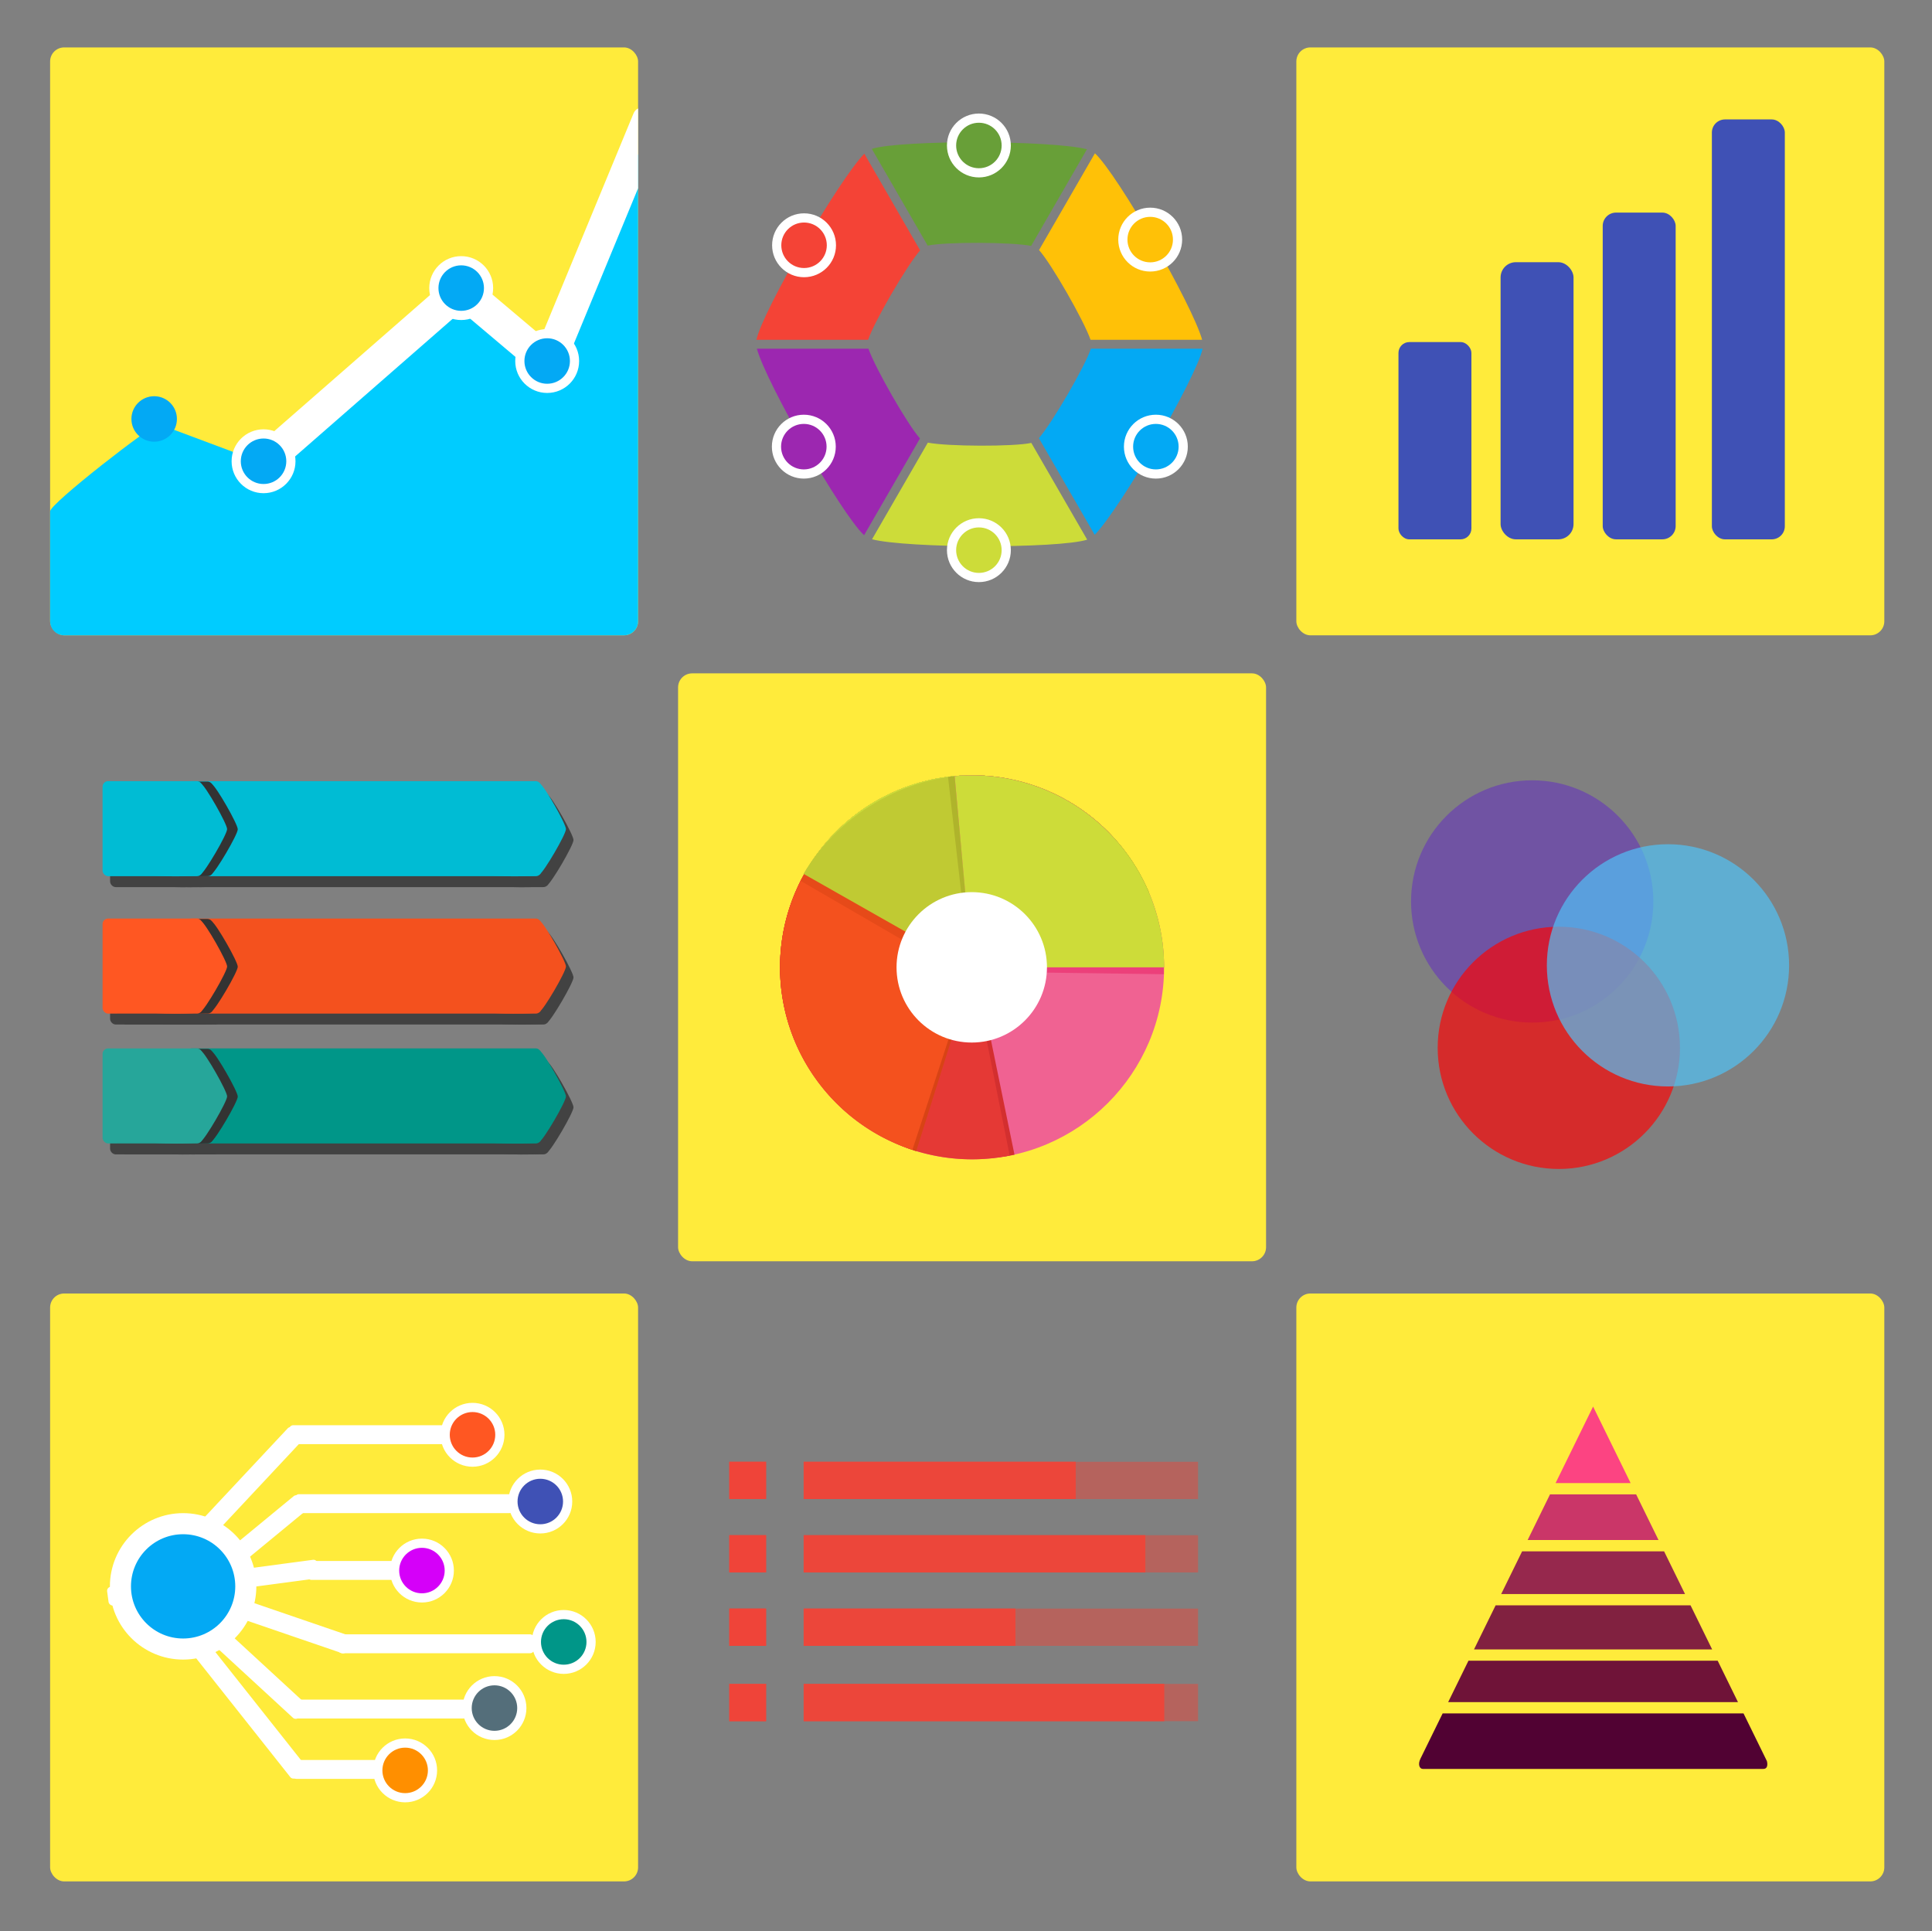 <?xml version="1.0" encoding="UTF-8"?>
<svg width="206.89mm" height="206.82mm" version="1.1" viewBox="0 0 733.066 732.821" xmlns="http://www.w3.org/2000/svg">
 <rect x="0" y="0" width="733.066" height="732.821" fill="#808080" stroke="none"/>
 <g transform="translate(14.286 11.627)">
  <rect x="-14.286" y="-11.627" width="733.07" height="732.82" ry="0" fill="transparent" fill-rule="evenodd"/>
  <g transform="matrix(.648 0 0 .648 429.72 -192.82)" fill="#b3b3b3">
   <path d="m-470.23 457.93v-56.918l46.972-50.897v120.4z"/>
   <path d="m-479.32 457.85v-57.255l-46.972-51.199v121.12z"/>
   <path d="m-427.29 455.36h-95.459l-73.236 74.143 76.267 84.451h95.459l71.216-83.843z"/>
   <path d="m-427.29 455.36h-47.348l2.857 158.59h47.522l71.216-83.843z"/>
   <circle cx="-500.28" cy="535.92" r="13.89" fill-rule="evenodd"/>
   <circle transform="translate(52.023)" cx="-500.28" cy="535.92" r="13.89" fill-rule="evenodd"/>
   <circle transform="matrix(.709 0 0 .564 -117.94 257.6)" cx="-500.28" cy="535.92" r="13.89" fill-rule="evenodd"/>
   <circle transform="matrix(.3 0 0 .3 -355.88 370.73)" cx="-500.28" cy="535.92" r="13.89" fill-rule="evenodd"/>
   <circle transform="matrix(.3 0 0 .3 -303.6 370.98)" cx="-500.28" cy="535.92" r="13.89" fill-rule="evenodd"/>
  </g>
  <rect x="4.725" y="6.367" width="223.1" height="223.1" ry="5.331" fill="#ffeb3b" fill-rule="evenodd"/>
  <path d="m45.917 149.3 40.024 14.971 75.743-61.081 32.522 20.351c2.504 1.567 33.616-79.445 33.616-76.491v177.08c0 2.954-2.378 5.331-5.331 5.331h-212.43c-2.954 0-5.331-2.378-5.331-5.331v-41.718c0-2.954 38.282-32.605 41.192-33.111z" fill="#0cf" fill-rule="evenodd"/>
  <rect x="4.725" y="242.43" width="223.1" height="223.1" ry="5.331" fill="transparent" fill-rule="evenodd"/>
  <rect x="59.274" y="288.94" width="134.71" height="36.071" ry="2.115" fill="#424242" fill-rule="evenodd"/>
  <g transform="matrix(1 0 0 .995 -754.29 -24.12)" fill="#424242" fill-rule="evenodd">
   <path transform="matrix(.315 .182 -.182 .315 492.77 269.92)" d="m896.44-263.01c-2.762 4.732-42.1 27.196-47.579 27.17-5.479-0.026-44.602-22.862-47.319-27.619-2.717-4.758-2.502-50.057 0.26-54.789 2.762-4.732 42.1-27.196 47.579-27.17 5.479 0.026 44.602 22.862 47.319 27.619 2.717 4.758 2.502 50.057-0.26 54.789z"/>
   <rect x="785.81" y="314.8" width="37.922" height="36.071" ry="2.115"/>
  </g>
  <path transform="matrix(.315 .182 -.182 .315 -265.56 244.06)" d="m896.44-263.01c-2.762 4.732-42.1 27.196-47.579 27.17-5.479-0.026-44.602-22.862-47.319-27.619-2.717-4.758-2.502-50.057 0.26-54.789 2.762-4.732 42.1-27.196 47.579-27.17 5.479 0.026 44.602 22.862 47.319 27.619 2.717 4.758 2.502 50.057-0.26 54.789z" fill="#424242" fill-rule="evenodd"/>
  <rect x="27.488" y="288.94" width="37.922" height="36.071" ry="2.115" fill="#424242" fill-rule="evenodd"/>
  <path transform="matrix(.315 .182 -.182 .315 -136.98 244.06)" d="m896.44-263.01c-2.762 4.732-42.1 27.196-47.579 27.17-5.479-0.026-44.602-22.862-47.319-27.619-2.717-4.758-2.502-50.057 0.26-54.789 2.762-4.732 42.1-27.196 47.579-27.17 5.479 0.026 44.602 22.862 47.319 27.619 2.717 4.758 2.502 50.057-0.26 54.789z" fill="#424242" fill-rule="evenodd"/>
  <rect x="59.274" y="341.08" width="134.71" height="36.071" ry="2.115" fill="#424242" fill-rule="evenodd"/>
  <g transform="matrix(1 0 0 .995 -754.29 28.023)" fill="#424242" fill-rule="evenodd">
   <path transform="matrix(.315 .182 -.182 .315 492.77 269.92)" d="m896.44-263.01c-2.762 4.732-42.1 27.196-47.579 27.17-5.479-0.026-44.602-22.862-47.319-27.619-2.717-4.758-2.502-50.057 0.26-54.789 2.762-4.732 42.1-27.196 47.579-27.17 5.479 0.026 44.602 22.862 47.319 27.619 2.717 4.758 2.502 50.057-0.26 54.789z"/>
   <rect x="785.81" y="314.8" width="37.922" height="36.071" ry="2.115"/>
  </g>
  <path transform="matrix(.315 .182 -.182 .315 -265.56 296.2)" d="m896.44-263.01c-2.762 4.732-42.1 27.196-47.579 27.17-5.479-0.026-44.602-22.862-47.319-27.619-2.717-4.758-2.502-50.057 0.26-54.789 2.762-4.732 42.1-27.196 47.579-27.17 5.479 0.026 44.602 22.862 47.319 27.619 2.717 4.758 2.502 50.057-0.26 54.789z" fill="#424242" fill-rule="evenodd"/>
  <rect x="27.488" y="341.08" width="37.922" height="36.071" ry="2.115" fill="#424242" fill-rule="evenodd"/>
  <path transform="matrix(.315 .182 -.182 .315 -136.98 296.2)" d="m896.44-263.01c-2.762 4.732-42.1 27.196-47.579 27.17-5.479-0.026-44.602-22.862-47.319-27.619-2.717-4.758-2.502-50.057 0.26-54.789 2.762-4.732 42.1-27.196 47.579-27.17 5.479 0.026 44.602 22.862 47.319 27.619 2.717 4.758 2.502 50.057-0.26 54.789z" fill="#424242" fill-rule="evenodd"/>
  <rect x="59.274" y="390.37" width="134.71" height="36.071" ry="2.115" fill="#424242" fill-rule="evenodd"/>
  <g transform="matrix(1 0 0 .995 -754.29 77.308)" fill="#424242" fill-rule="evenodd">
   <path transform="matrix(.315 .182 -.182 .315 492.77 269.92)" d="m896.44-263.01c-2.762 4.732-42.1 27.196-47.579 27.17-5.479-0.026-44.602-22.862-47.319-27.619-2.717-4.758-2.502-50.057 0.26-54.789 2.762-4.732 42.1-27.196 47.579-27.17 5.479 0.026 44.602 22.862 47.319 27.619 2.717 4.758 2.502 50.057-0.26 54.789z"/>
   <rect x="785.81" y="314.8" width="37.922" height="36.071" ry="2.115"/>
  </g>
  <path transform="matrix(.315 .182 -.182 .315 -265.56 345.49)" d="m896.44-263.01c-2.762 4.732-42.1 27.196-47.579 27.17-5.479-0.026-44.602-22.862-47.319-27.619-2.717-4.758-2.502-50.057 0.26-54.789 2.762-4.732 42.1-27.196 47.579-27.17 5.479 0.026 44.602 22.862 47.319 27.619 2.717 4.758 2.502 50.057-0.26 54.789z" fill="#424242" fill-rule="evenodd"/>
  <rect x="27.488" y="390.37" width="37.922" height="36.071" ry="2.115" fill="#424242" fill-rule="evenodd"/>
  <path transform="matrix(.315 .182 -.182 .315 -136.98 345.49)" d="m896.44-263.01c-2.762 4.732-42.1 27.196-47.579 27.17-5.479-0.026-44.602-22.862-47.319-27.619-2.717-4.758-2.502-50.057 0.26-54.789 2.762-4.732 42.1-27.196 47.579-27.17 5.479 0.026 44.602 22.862 47.319 27.619 2.717 4.758 2.502 50.057-0.26 54.789z" fill="#424242" fill-rule="evenodd"/>
  <rect x="4.725" y="479.23" width="223.1" height="223.1" ry="5.331" fill="#ffeb3b" fill-rule="evenodd"/>
  <rect x="241.52" y="6.367" width="223.1" height="223.1" ry="5.331" fill="transparent" fill-rule="evenodd"/>
  <rect x="243" y="243.9" width="223.1" height="223.1" ry="5.331" fill="#ffeb3b" fill-rule="evenodd"/>
  <path d="m353.13 276.58c-39.489-0.094-75.475 33.964-77.326 73.47-2.866 36.545 22.998 73.186 58.829 81.787 35.319 9.541 76.04-8.926 91.198-42.458 16.152-33.235 5.35-77.406-25.612-98.171-13.628-9.68-30.381-14.851-47.089-14.628z" fill="transparent" fill-rule="evenodd"/>
  <rect x="241.52" y="479.23" width="223.1" height="223.1" ry="5.331" fill="transparent" fill-rule="evenodd"/>
  <rect x="477.59" y="6.367" width="223.1" height="223.1" ry="5.331" fill="#ffeb3b" fill-rule="evenodd"/>
  <g transform="translate(-759.67 -11.934)" fill="transparent" fill-rule="evenodd">
   <rect x="1269.4" y="138.7" width="27.677" height="74.868" ry="4.116"/>
   <rect x="1308.2" y="108.39" width="27.677" height="105.17" ry="5.782"/>
   <rect x="1346.9" y="89.571" width="27.677" height="123.99" ry="5.049"/>
   <rect x="1388.4" y="54.215" width="27.677" height="159.35" ry="4.973"/>
  </g>
  <rect x="477.59" y="242.43" width="223.1" height="223.1" ry="5.331" fill="transparent" fill-rule="evenodd"/>
  <rect x="477.59" y="479.23" width="223.1" height="223.1" ry="5.331" fill="#ffeb3b" fill-rule="evenodd"/>
  <rect x="516.34" y="118.18" width="27.677" height="74.868" ry="4.116" fill="#3f51b5" fill-rule="evenodd"/>
  <rect x="555.09" y="87.871" width="27.677" height="105.17" ry="5.782" fill="#3f51b5" fill-rule="evenodd"/>
  <rect x="593.84" y="69.051" width="27.677" height="123.99" ry="5.049" fill="#3f51b5" fill-rule="evenodd"/>
  <circle cx="354.55" cy="355.45" r="72.857" fill="#f06292" fill-rule="evenodd"/>
  <path d="m370.65 426.58c-34.484 6.891-70.798-11.52-83.8-44.194-13.002-32.673-0.811-69.971 28.978-88.658 29.789-18.687 68.675-13.429 92.432 12.497l-52.287 48.864z" fill="#d32f2f" fill-rule="evenodd"/>
  <path d="m368.82 426.9a72.857 72.857 0 0 1 -81.97 -44.506 72.857 72.857 0 0 1 28.978 -88.658 72.857 72.857 0 0 1 92.432 12.497l-53.716 49.222z" fill="#e53935" fill-rule="evenodd"/>
  <path d="m333.34 425.24c-29.025-9.487-50.483-36.602-51.602-67.118s16.91-58.491 45.162-70.078 60.732-4.327 81.362 18.187l-52.823 49.043z" fill="#d84315" fill-rule="evenodd"/>
  <path d="m331.91 424.7a72.857 72.857 0 0 1 -50.173 -66.582 72.857 72.857 0 0 1 45.162 -70.078 72.857 72.857 0 0 1 81.362 18.187l-53.716 49.222z" fill="#f4511e" fill-rule="evenodd"/>
  <path d="m291.84 318.36a72.857 72.857 0 0 1 67.54 -35.61 72.857 72.857 0 0 1 62.237 44.229l-67.065 28.468z" fill="#cddc39" fill-rule="evenodd"/>
  <path d="m291.84 318.36a72.857 72.857 0 0 1 67.54 -35.61 72.857 72.857 0 0 1 62.237 44.229l-67.065 28.468z" fill="#cddc39" fill-rule="evenodd"/>
  <path d="m291.84 318.36a72.857 72.857 0 0 1 67.54 -35.61 72.857 72.857 0 0 1 62.237 44.229l-67.065 28.468z" fill="#cddc39" fill-rule="evenodd"/>
  <path d="m291.84 318.36a72.857 72.857 0 0 1 67.54 -35.61 72.857 72.857 0 0 1 62.237 44.229l-67.065 28.468z" fill="#cddc39" fill-rule="evenodd"/>
  <path d="m291.84 318.36a72.857 72.857 0 0 1 67.54 -35.61 72.857 72.857 0 0 1 62.237 44.229l-67.065 28.468z" fill="#cddc39" fill-rule="evenodd"/>
  <path d="m291.84 318.36a72.857 72.857 0 0 1 67.54 -35.61 72.857 72.857 0 0 1 62.237 44.229l-67.065 28.468z" fill="#cddc39" fill-rule="evenodd"/>
  <path d="m291.84 318.36a72.857 72.857 0 0 1 67.54 -35.61 72.857 72.857 0 0 1 62.237 44.229l-67.065 28.468z" fill="#cddc39" fill-rule="evenodd"/>
  <path d="m291.84 318.36a72.857 72.857 0 0 1 67.54 -35.61 72.857 72.857 0 0 1 62.237 44.229l-67.065 28.468z" fill="#cddc39" fill-rule="evenodd"/>
  <path d="m291.84 318.36a72.857 72.857 0 0 1 67.54 -35.61 72.857 72.857 0 0 1 62.237 44.229l-67.065 28.468z" fill="#cddc39" fill-rule="evenodd"/>
  <path d="m289.43 322.61c13.993-23.661 42.522-41.672 69.95-39.851 27.428 1.822 51.496 18.926 62.237 44.229l-69.769 31.833z" fill="#e64a19" fill-rule="evenodd"/>
  <path d="m290.59 319.97c13.993-23.661 41.362-39.039 68.79-37.217 27.428 1.822 51.496 18.926 62.237 44.229l-67.244 29.182z" fill="#c0ca33" fill-rule="evenodd"/>
  <path d="m345.42 283.15c20.387-1.855 43.139 4.699 58.256 18.503s23.729 33.331 23.729 53.802l-73.741 0.126z" fill="#afb42b" fill-rule="evenodd"/>
  <path d="m347.94 282.89c20.387-1.855 40.614 4.952 55.731 18.756s23.656 35.954 23.656 56.425l-72.531-0.982z" fill="#ec407a" fill-rule="evenodd"/>
  <path d="m347.94 282.89a72.857 72.857 0 0 1 55.731 18.756 72.857 72.857 0 0 1 23.729 53.802h-72.857z" fill="#cddc39" fill-rule="evenodd"/>
  <circle cx="567.08" cy="330.45" r="45.962" fill="#673ab7" fill-opacity=".642" fill-rule="evenodd"/>
  <circle cx="577.18" cy="386.01" r="45.962" fill="#f00" fill-opacity=".665" fill-rule="evenodd"/>
  <circle cx="618.6" cy="354.7" r="45.962" fill="#4fc3f7" fill-opacity=".682" fill-rule="evenodd"/>
  <rect x="290.65" y="543.09" width="149.65" height="14.142" ry="0" fill="#f44336" fill-opacity=".458" fill-rule="evenodd"/>
  <rect x="262.44" y="543.09" width="13.941" height="14.142" ry="0" fill="#f44336" fill-opacity=".665" fill-rule="evenodd"/>
  <rect x="290.65" y="543.09" width="103.23" height="14.142" ry="0" fill="#f44336" fill-opacity=".665" fill-rule="evenodd"/>
  <rect x="290.65" y="570.95" width="149.65" height="14.142" ry="0" fill="#f44336" fill-opacity=".458" fill-rule="evenodd"/>
  <rect x="262.44" y="570.95" width="13.941" height="14.142" ry="0" fill="#f44336" fill-opacity=".665" fill-rule="evenodd"/>
  <rect x="290.65" y="570.95" width="129.65" height="14.142" ry="0" fill="#f44336" fill-opacity=".665" fill-rule="evenodd"/>
  <rect x="290.65" y="598.8" width="149.65" height="14.142" ry="0" fill="#f44336" fill-opacity=".458" fill-rule="evenodd"/>
  <rect x="262.44" y="598.8" width="13.941" height="14.142" ry="0" fill="#f44336" fill-opacity=".665" fill-rule="evenodd"/>
  <rect x="290.65" y="598.8" width="80.369" height="14.142" ry="0" fill="#f44336" fill-opacity=".665" fill-rule="evenodd"/>
  <rect x="290.65" y="627.38" width="149.65" height="14.142" ry="0" fill="#f44336" fill-opacity=".458" fill-rule="evenodd"/>
  <rect x="262.44" y="627.38" width="13.941" height="14.142" ry="0" fill="#f44336" fill-opacity=".665" fill-rule="evenodd"/>
  <rect x="290.65" y="627.38" width="136.8" height="14.142" ry="0" fill="#f44336" fill-opacity=".665" fill-rule="evenodd"/>
  <rect x="262.44" y="543.09" width="13.941" height="14.142" ry="0" fill="#f44336" fill-opacity=".665" fill-rule="evenodd"/>
  <rect x="262.44" y="570.95" width="13.941" height="14.142" ry="0" fill="#f44336" fill-opacity=".665" fill-rule="evenodd"/>
  <rect x="262.44" y="598.8" width="13.941" height="14.142" ry="0" fill="#f44336" fill-opacity=".665" fill-rule="evenodd"/>
  <rect x="262.44" y="627.38" width="13.941" height="14.142" ry="0" fill="#f44336" fill-opacity=".665" fill-rule="evenodd"/>
  <rect x="262.44" y="543.09" width="13.941" height="14.142" ry="0" fill="#f44336" fill-opacity=".665" fill-rule="evenodd"/>
  <rect x="262.44" y="570.95" width="13.941" height="14.142" ry="0" fill="#f44336" fill-opacity=".665" fill-rule="evenodd"/>
  <rect x="262.44" y="598.8" width="13.941" height="14.142" ry="0" fill="#f44336" fill-opacity=".665" fill-rule="evenodd"/>
  <rect x="262.44" y="627.38" width="13.941" height="14.142" ry="0" fill="#f44336" fill-opacity=".665" fill-rule="evenodd"/>
  <rect x="290.65" y="543.09" width="103.23" height="14.142" ry="0" fill="#f44336" fill-opacity=".665" fill-rule="evenodd"/>
  <rect x="290.65" y="570.95" width="129.65" height="14.142" ry="0" fill="#f44336" fill-opacity=".665" fill-rule="evenodd"/>
  <rect x="290.65" y="598.8" width="80.369" height="14.142" ry="0" fill="#f44336" fill-opacity=".665" fill-rule="evenodd"/>
  <rect x="290.65" y="627.38" width="136.8" height="14.142" ry="0" fill="#f44336" fill-opacity=".665" fill-rule="evenodd"/>
  <path d="m401.16 46.55-21.199 36.717c4.666 5.165 17.076 26.847 19.542 34.056l42.342-8.5e-4c-3.552-12.984-32.215-63.021-40.685-70.773z" fill="#ffc107" fill-rule="evenodd"/>
  <path d="m398.14 45.014c-13.011-3.418-70.689-3.614-81.634-0.154l21.199 36.716c6.797-1.459 31.793-1.367 39.264 0.106l21.171-36.669z" fill="#689f38" fill-rule="evenodd"/>
  <path d="m442.02 120.7-42.397-9.2e-4c-2.141 6.624-14.711 28.21-19.723 33.951l21.171 36.668c9.469-9.57 38.47-59.406 40.949-70.618z" fill="#03a9f4" fill-rule="evenodd"/>
  <path d="m313.67 46.701c-9.468 9.567-38.469 59.408-40.948 70.621l42.396 1.7e-4c2.14-6.623 14.71-28.211 19.722-33.954l-21.169-36.667z" fill="#f44336" fill-rule="evenodd"/>
  <path d="m315.24 120.7-42.343 1e-4c3.551 12.982 32.217 63.02 40.687 70.772l21.198-36.716c-4.665-5.165-17.074-26.844-19.542-34.056z" fill="#9c27b0" fill-rule="evenodd"/>
  <path d="m377.03 156.45c-6.797 1.459-31.792 1.367-39.262-0.106l-21.172 36.67c13.011 3.418 70.688 3.614 81.633 0.153l-21.199-36.718z" fill="#cddc39" fill-rule="evenodd"/>
  <rect x="635.26" y="33.696" width="27.677" height="159.35" ry="4.973" fill="#3f51b5" fill-rule="evenodd"/>
  <rect transform="matrix(-.421 .907 .913 .408 0 0)" x="108.58" y="99.848" width="12.44" height="47.51" ry="3.526" fill="transparent" fill-rule="evenodd"/>
  <path d="m43.284 140.77c-0.906-0.055-1.834 0.233-2.57 0.875l-35.988 31.412v16.096c0.463-0.143 0.905-0.376 1.293-0.715l43.01-37.541c1.472-1.285 1.607-3.488 0.301-4.941l-3.602-4.008c-0.653-0.727-1.537-1.123-2.443-1.178z" fill="transparent" fill-rule="evenodd"/>
  <g transform="translate(-757.14 -11.429)" fill-rule="evenodd">
   <circle cx="801.35" cy="158.79" r="12.122" fill="transparent"/>
   <circle cx="801.35" cy="158.79" r="8.633" fill="#03a9f4"/>
  </g>
  <circle cx="85.711" cy="163.41" r="12.122" fill="#fff" fill-rule="evenodd"/>
  <rect transform="matrix(.668 .744 -.753 .658 0 0)" x="173.56" y="-55.103" width="12.44" height="106.86" ry="3.526" fill="#fff" fill-rule="evenodd"/>
  <circle cx="85.711" cy="163.41" r="8.633" fill="#03a9f4" fill-rule="evenodd"/>
  <rect transform="matrix(-.656 .755 .764 .645 0 0)" x="-34.787" y="182.91" width="12.44" height="47.51" ry="3.526" fill="#fff" fill-rule="evenodd"/>
  <circle cx="160.71" cy="97.696" r="12.122" fill="#fff" fill-rule="evenodd"/>
  <circle cx="160.71" cy="97.696" r="8.633" fill="#03a9f4" fill-rule="evenodd"/>
  <path d="m227.82 29.529c-0.735 0.374-1.353 0.989-1.691 1.809l-38.113 92.242c-0.746 1.806 0.115 3.839 1.932 4.559l5.008 1.984c1.816 0.72 3.879-0.153 4.625-1.959l28.24-68.348v-30.287z" fill="#fff" fill-rule="evenodd"/>
  <circle cx="193.33" cy="125.37" r="12.122" fill="#fff" fill-rule="evenodd"/>
  <circle cx="193.33" cy="125.37" r="8.633" fill="#03a9f4" fill-rule="evenodd"/>
  <circle cx="290.8" cy="81.45" r="12.122" fill="#fff" fill-rule="evenodd"/>
  <circle cx="290.8" cy="81.45" r="8.633" fill="#f44336" fill-rule="evenodd"/>
  <circle cx="357.14" cy="43.582" r="12.122" fill="#fff" fill-rule="evenodd"/>
  <circle cx="357.14" cy="43.582" r="8.633" fill="#689f38" fill-rule="evenodd"/>
  <circle cx="422.14" cy="79.296" r="12.122" fill="#fff" fill-rule="evenodd"/>
  <circle cx="422.14" cy="79.296" r="8.633" fill="#ffc107" fill-rule="evenodd"/>
  <circle cx="424.29" cy="157.87" r="12.122" fill="#fff" fill-rule="evenodd"/>
  <circle cx="424.29" cy="157.87" r="8.633" fill="#03a9f4" fill-rule="evenodd"/>
  <circle cx="357.14" cy="197.15" r="12.122" fill="#fff" fill-rule="evenodd"/>
  <circle cx="357.14" cy="197.15" r="8.633" fill="#cddc39" fill-rule="evenodd"/>
  <circle cx="290.71" cy="157.87" r="12.122" fill="#fff" fill-rule="evenodd"/>
  <circle cx="290.71" cy="157.87" r="8.633" fill="#9c27b0" fill-rule="evenodd"/>
  <path d="m590.19 522.13-14.24 29.049h28.479l-14.24-29.049z" fill="#fc4482" fill-rule="evenodd"/>
  <path d="m573.84 555.46-8.488 17.316h49.658l-8.488-17.316h-32.682z" fill="#ca3668" fill-rule="evenodd"/>
  <path d="m563.26 577.07-7.952 16.221h69.766l-7.952-16.221h-53.861z" fill="#96284d" fill-rule="evenodd"/>
  <path d="m553.2 597.57-8.199 16.725h90.363l-8.199-16.725h-73.965z" fill="#812140" fill-rule="evenodd"/>
  <path d="m542.9 618.58-7.704 15.715h109.97l-7.704-15.715h-94.562z" fill="#6f1338" fill-rule="evenodd"/>
  <path d="m533.1 638.58-8.417 17.17c-1.037 2.081-0.427 3.866 0.876 3.891h128.97c2.538 0.18 1.601-2.984 1.601-2.984l-8.862-18.076z" fill="#510233" fill-rule="evenodd"/>
  <rect x="56.417" y="284.8" width="134.71" height="36.071" ry="2.115" fill="#00bcd4" fill-rule="evenodd"/>
  <g transform="matrix(1 0 0 .995 -757.14 -28.263)" fill="#333" fill-rule="evenodd">
   <path transform="matrix(.315 .182 -.182 .315 492.77 269.92)" d="m896.44-263.01c-2.762 4.732-42.1 27.196-47.579 27.17-5.479-0.026-44.602-22.862-47.319-27.619-2.717-4.758-2.502-50.057 0.26-54.789 2.762-4.732 42.1-27.196 47.579-27.17 5.479 0.026 44.602 22.862 47.319 27.619 2.717 4.758 2.502 50.057-0.26 54.789z"/>
   <rect x="785.81" y="314.8" width="37.922" height="36.071" ry="2.115"/>
  </g>
  <path transform="matrix(.315 .182 -.182 .315 -268.41 239.92)" d="m896.44-263.01c-2.762 4.732-42.1 27.196-47.579 27.17-5.479-0.026-44.602-22.862-47.319-27.619-2.717-4.758-2.502-50.057 0.26-54.789 2.762-4.732 42.1-27.196 47.579-27.17 5.479 0.026 44.602 22.862 47.319 27.619 2.717 4.758 2.502 50.057-0.26 54.789z" fill="#00bcd4" fill-rule="evenodd"/>
  <rect x="24.631" y="284.8" width="37.922" height="36.071" ry="2.115" fill="#00bcd4" fill-rule="evenodd"/>
  <path transform="matrix(.315 .182 -.182 .315 -139.84 239.92)" d="m896.44-263.01c-2.762 4.732-42.1 27.196-47.579 27.17-5.479-0.026-44.602-22.862-47.319-27.619-2.717-4.758-2.502-50.057 0.26-54.789 2.762-4.732 42.1-27.196 47.579-27.17 5.479 0.026 44.602 22.862 47.319 27.619 2.717 4.758 2.502 50.057-0.26 54.789z" fill="#00bcd4" fill-rule="evenodd"/>
  <rect x="56.417" y="336.94" width="134.71" height="36.071" ry="2.115" fill="#f4511e" fill-rule="evenodd"/>
  <g transform="matrix(1 0 0 .995 -757.14 23.88)" fill="#333" fill-rule="evenodd">
   <path transform="matrix(.315 .182 -.182 .315 492.77 269.92)" d="m896.44-263.01c-2.762 4.732-42.1 27.196-47.579 27.17-5.479-0.026-44.602-22.862-47.319-27.619-2.717-4.758-2.502-50.057 0.26-54.789 2.762-4.732 42.1-27.196 47.579-27.17 5.479 0.026 44.602 22.862 47.319 27.619 2.717 4.758 2.502 50.057-0.26 54.789z"/>
   <rect x="785.81" y="314.8" width="37.922" height="36.071" ry="2.115"/>
  </g>
  <path transform="matrix(.315 .182 -.182 .315 -268.41 292.06)" d="m896.44-263.01c-2.762 4.732-42.1 27.196-47.579 27.17-5.479-0.026-44.602-22.862-47.319-27.619-2.717-4.758-2.502-50.057 0.26-54.789 2.762-4.732 42.1-27.196 47.579-27.17 5.479 0.026 44.602 22.862 47.319 27.619 2.717 4.758 2.502 50.057-0.26 54.789z" fill="#ff5722" fill-rule="evenodd"/>
  <rect x="24.631" y="336.94" width="37.922" height="36.071" ry="2.115" fill="#ff5722" fill-rule="evenodd"/>
  <path transform="matrix(.315 .182 -.182 .315 -139.84 292.06)" d="m896.44-263.01c-2.762 4.732-42.1 27.196-47.579 27.17-5.479-0.026-44.602-22.862-47.319-27.619-2.717-4.758-2.502-50.057 0.26-54.789 2.762-4.732 42.1-27.196 47.579-27.17 5.479 0.026 44.602 22.862 47.319 27.619 2.717 4.758 2.502 50.057-0.26 54.789z" fill="#f4511e" fill-rule="evenodd"/>
  <rect x="56.417" y="386.22" width="134.71" height="36.071" ry="2.115" fill="#009688" fill-rule="evenodd"/>
  <g transform="matrix(1 0 0 .995 -757.14 73.166)" fill="#333" fill-rule="evenodd">
   <path transform="matrix(.315 .182 -.182 .315 492.77 269.92)" d="m896.44-263.01c-2.762 4.732-42.1 27.196-47.579 27.17-5.479-0.026-44.602-22.862-47.319-27.619-2.717-4.758-2.502-50.057 0.26-54.789 2.762-4.732 42.1-27.196 47.579-27.17 5.479 0.026 44.602 22.862 47.319 27.619 2.717 4.758 2.502 50.057-0.26 54.789z"/>
   <rect x="785.81" y="314.8" width="37.922" height="36.071" ry="2.115"/>
  </g>
  <path transform="matrix(.315 .182 -.182 .315 -268.41 341.35)" d="m896.44-263.01c-2.762 4.732-42.1 27.196-47.579 27.17-5.479-0.026-44.602-22.862-47.319-27.619-2.717-4.758-2.502-50.057 0.26-54.789 2.762-4.732 42.1-27.196 47.579-27.17 5.479 0.026 44.602 22.862 47.319 27.619 2.717 4.758 2.502 50.057-0.26 54.789z" fill="#26a69a" fill-rule="evenodd"/>
  <rect x="24.631" y="386.22" width="37.922" height="36.071" ry="2.115" fill="#26a69a" fill-rule="evenodd"/>
  <path transform="matrix(.315 .182 -.182 .315 -139.84 341.35)" d="m896.44-263.01c-2.762 4.732-42.1 27.196-47.579 27.17-5.479-0.026-44.602-22.862-47.319-27.619-2.717-4.758-2.502-50.057 0.26-54.789 2.762-4.732 42.1-27.196 47.579-27.17 5.479 0.026 44.602 22.862 47.319 27.619 2.717 4.758 2.502 50.057-0.26 54.789z" fill="#009688" fill-rule="evenodd"/>
  <circle cx="354.43" cy="355.46" r="28.537" fill="#fff" fill-rule="evenodd"/>
  <rect transform="matrix(.736 .678 .678 -.736 0 0)" x="425.65" y="-404.98" width="80.618" height="7.179" ry="1.543" fill="#fff" fill-rule="evenodd"/>
  <rect transform="matrix(.946 .324 .324 -.946 0 0)" x="229.69" y="-545.12" width="80.618" height="7.179" ry="1.543" fill="#fff" fill-rule="evenodd"/>
  <rect transform="matrix(.991 -.132 .132 .991 0 0)" x="-52.078" y="589.15" width="80.618" height="7.179" ry="1.543" fill="#fff" fill-rule="evenodd"/>
  <rect transform="matrix(.772 -.636 .636 .772 0 0)" x="-357.6" y="490.89" width="80.618" height="7.179" ry="1.543" fill="#fff" fill-rule="evenodd"/>
  <g transform="matrix(2.292 0 0 2.292 -1781.5 226.42)" fill-rule="evenodd">
   <circle cx="801.35" cy="158.79" r="12.122" fill="#fff"/>
   <circle cx="801.35" cy="158.79" r="8.633" fill="#03a9f4"/>
  </g>
  <circle cx="165" cy="532.85" r="12.122" fill="#fff" fill-rule="evenodd"/>
  <circle cx="165" cy="532.85" r="8.633" fill="#ff5722" fill-rule="evenodd"/>
  <circle cx="190.72" cy="558.17" r="12.122" fill="#fff" fill-rule="evenodd"/>
  <circle cx="190.72" cy="558.17" r="8.633" fill="#3f51b5" fill-rule="evenodd"/>
  <circle cx="199.61" cy="611.46" r="12.122" fill="#fff" fill-rule="evenodd"/>
  <circle cx="199.61" cy="611.46" r="8.633" fill="#009688" fill-rule="evenodd"/>
  <circle cx="173.33" cy="636.55" r="12.122" fill="#fff" fill-rule="evenodd"/>
  <circle cx="173.33" cy="636.55" r="8.633" fill="#546e7a" fill-rule="evenodd"/>
  <circle cx="139.44" cy="660.2" r="12.122" fill="#fff" fill-rule="evenodd"/>
  <circle cx="139.44" cy="660.2" r="8.633" fill="#ff8f00" fill-rule="evenodd"/>
  <rect x="95.425" y="529.22" width="59.366" height="7.179" ry="1.543" fill="#fff" fill-rule="evenodd"/>
  <rect x="97.605" y="555.39" width="82.9" height="7.179" ry="1.543" fill="#fff" fill-rule="evenodd"/>
  <rect x="113.9" y="608.56" width="74.489" height="7.179" ry="1.543" fill="#fff" fill-rule="evenodd"/>
  <rect x="96.922" y="633.33" width="66.191" height="7.179" ry="1.543" fill="#fff" fill-rule="evenodd"/>
  <rect x="96.604" y="656.24" width="32.619" height="7.179" ry="1.543" fill="#fff" fill-rule="evenodd"/>
  <rect transform="matrix(.683 -.73 .73 .683 0 0)" x="-373.57" y="431.79" width="52.552" height="7.179" ry="1.543" fill="#fff" fill-rule="evenodd"/>
  <rect transform="matrix(.621 .784 .784 -.621 0 0)" x="516.2" y="-336.31" width="64.33" height="7.179" ry="1.543" fill="#fff" fill-rule="evenodd"/>
  <circle cx="145.81" cy="584.37" r="12.122" fill="#fff" fill-rule="evenodd"/>
  <circle cx="145.81" cy="584.37" r="8.633" fill="#d500f9" fill-rule="evenodd"/>
  <rect x="102.3" y="580.73" width="33.295" height="7.179" ry="1.543" fill="#fff" fill-rule="evenodd"/>
 </g>
</svg>
